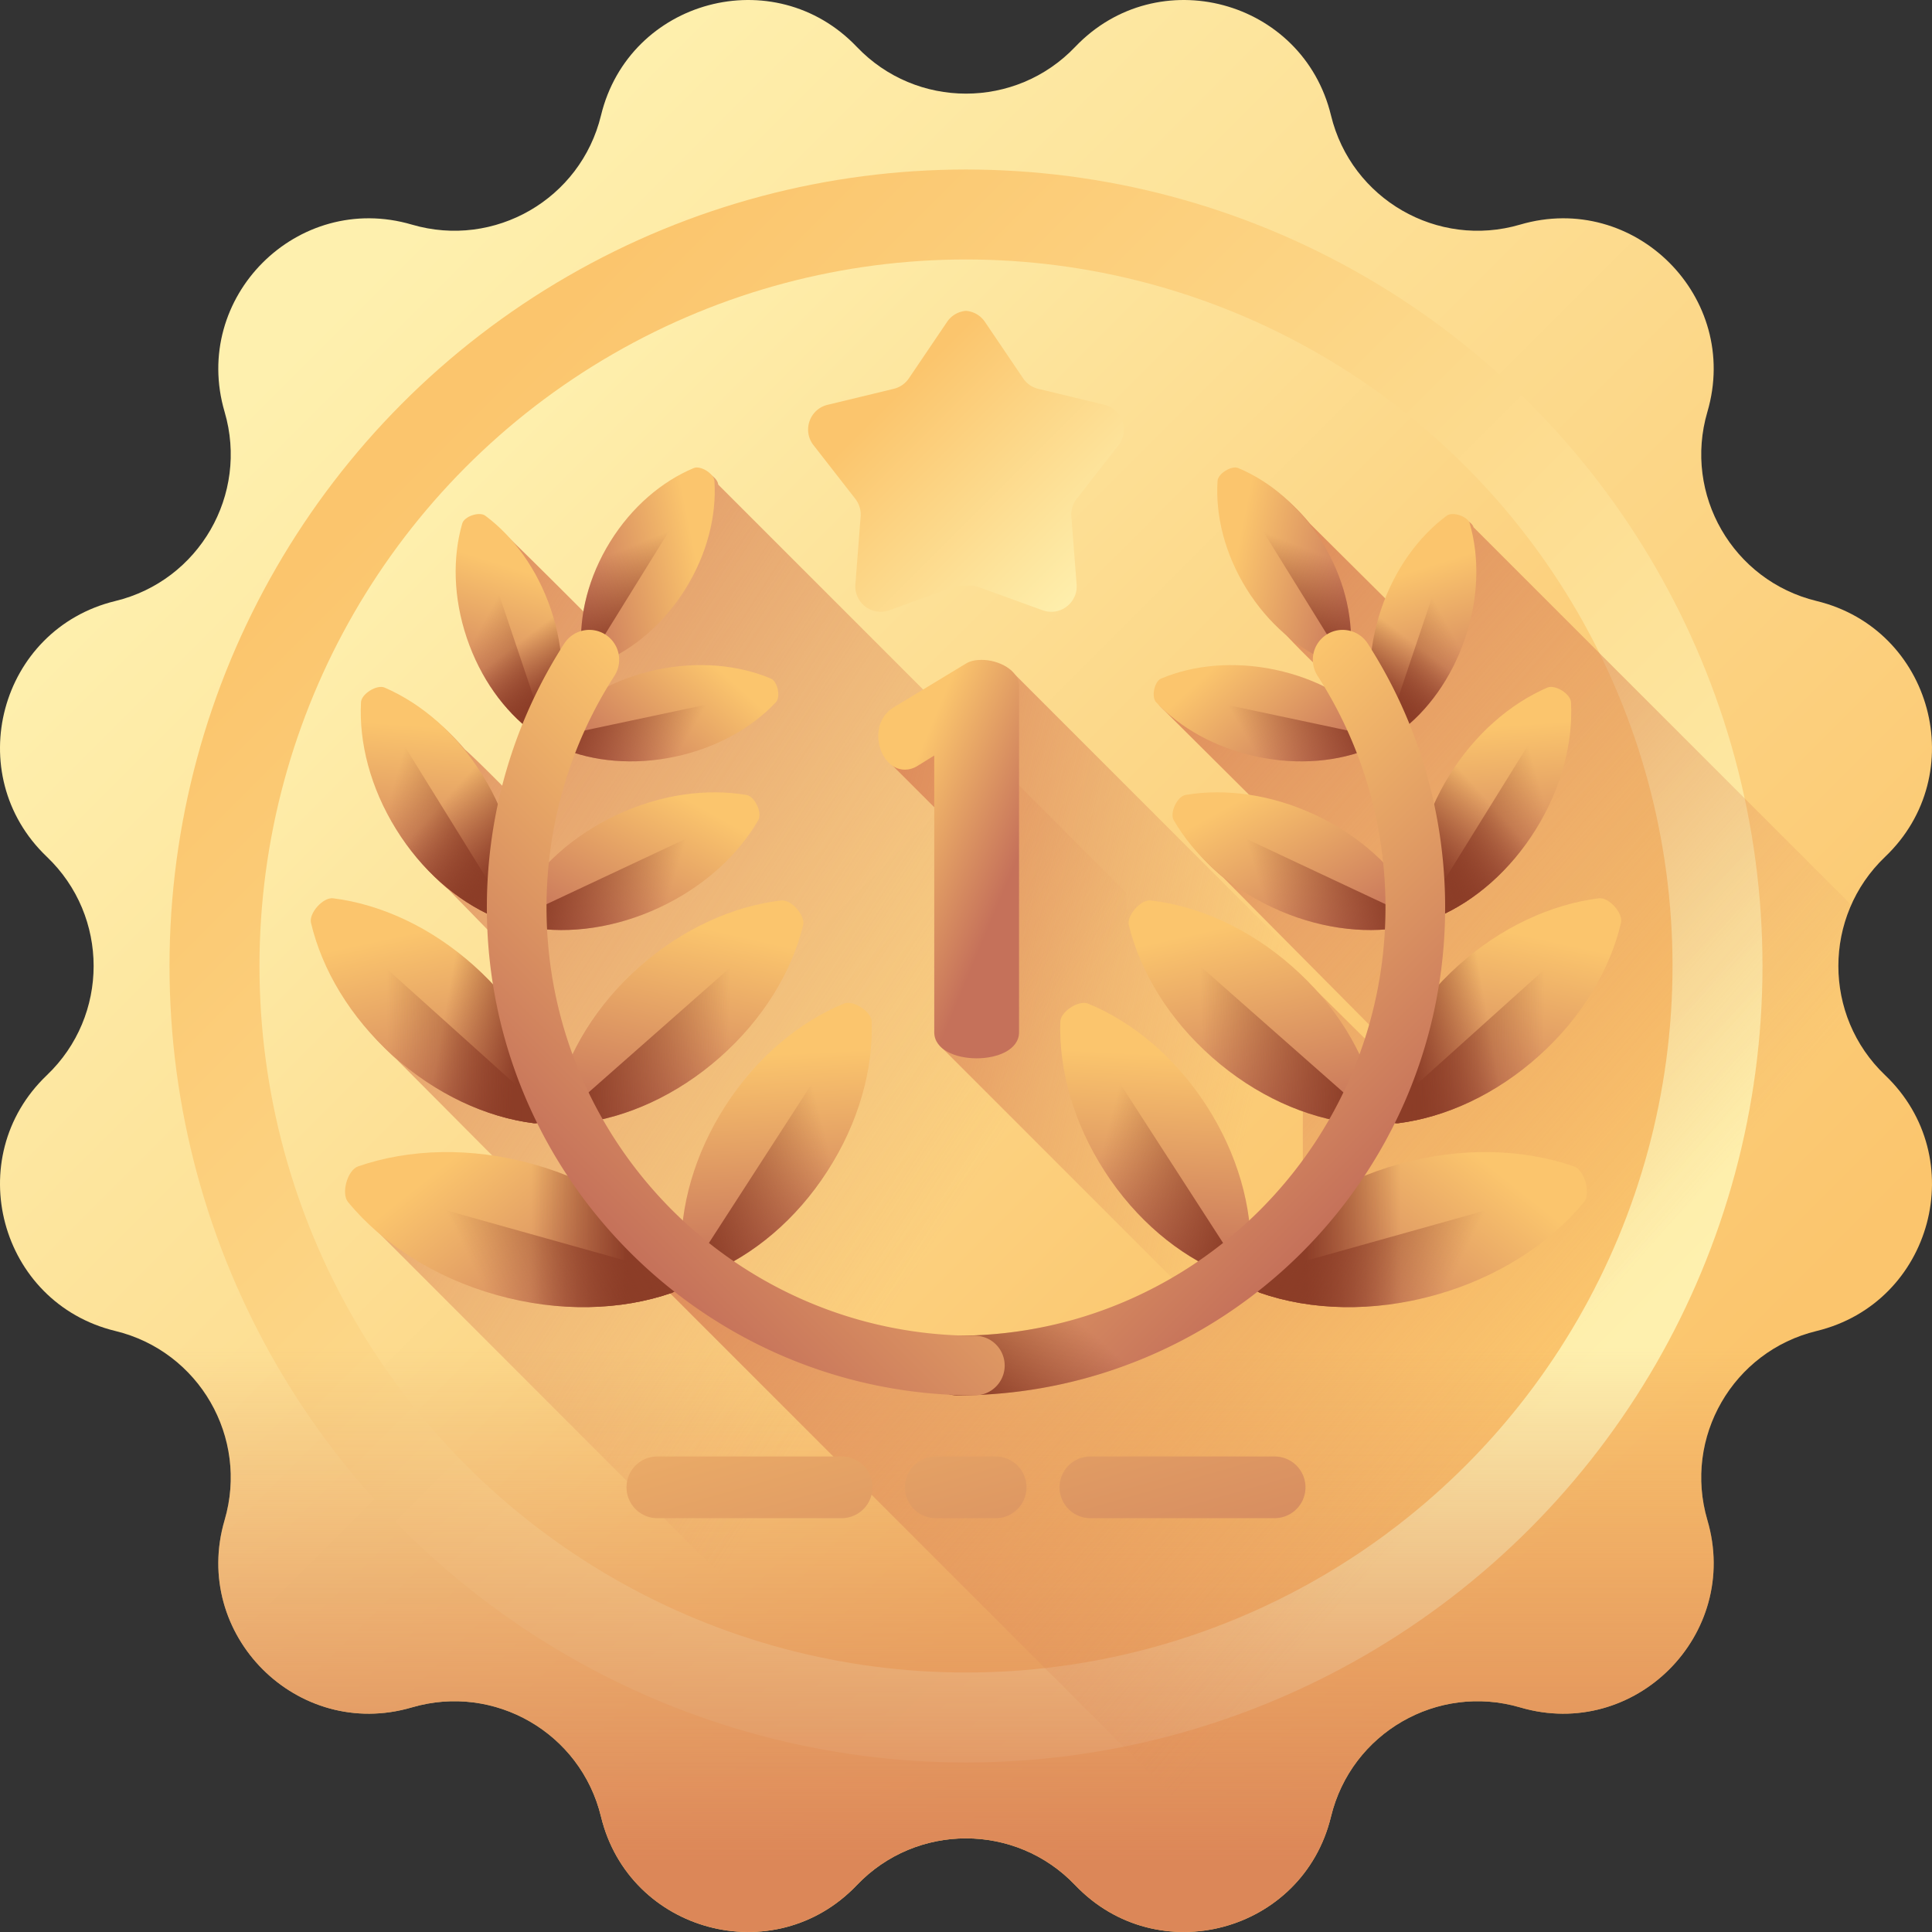 <svg xmlns="http://www.w3.org/2000/svg" version="1.1" xmlns:xlink="http://www.w3.org/1999/xlink" width="512" height="512" x="0" y="0" viewBox="0 0 510 510" style="enable-background:new 0 0 512 512" xml:space="preserve" class=""><rect x="0" y="0" width="510" height="510" fill="#333333" stroke="none"/><g><linearGradient id="a"><stop offset="0" stop-color="#fef0ae"></stop><stop offset="1" stop-color="#fbc56d"></stop></linearGradient><linearGradient xlink:href="#a" id="e" x1="84.554" x2="409.953" y1="84.554" y2="409.953" gradientUnits="userSpaceOnUse"></linearGradient><linearGradient xlink:href="#a" id="f" x1="391.556" x2="114.458" y1="391.556" y2="114.458" gradientUnits="userSpaceOnUse"></linearGradient><linearGradient xlink:href="#a" id="g" x1="119.418" x2="342.592" y1="119.418" y2="342.592" gradientUnits="userSpaceOnUse"></linearGradient><linearGradient id="b"><stop offset="0" stop-color="#dc8758" stop-opacity="0"></stop><stop offset=".996" stop-color="#dc8758" stop-opacity=".996"></stop><stop offset="1" stop-color="#dc8758"></stop></linearGradient><linearGradient xlink:href="#b" id="h" x1="255" x2="255" y1="355.765" y2="491.359" gradientUnits="userSpaceOnUse"></linearGradient><linearGradient xlink:href="#b" id="i" x1="276.822" x2="90.822" y1="281.276" y2="161.276" gradientUnits="userSpaceOnUse"></linearGradient><linearGradient xlink:href="#b" id="j" x1="408.967" x2="245.475" y1="360.198" y2="217.705" gradientUnits="userSpaceOnUse"></linearGradient><linearGradient xlink:href="#a" id="k" x1="286.243" x2="233.9" y1="159.09" y2="106.748" gradientUnits="userSpaceOnUse"></linearGradient><linearGradient xlink:href="#b" id="l" x1="330.826" x2="209.492" y1="291.089" y2="263.089" gradientUnits="userSpaceOnUse"></linearGradient><linearGradient id="c"><stop offset="0" stop-color="#fbc56d"></stop><stop offset="1" stop-color="#c5715a"></stop></linearGradient><linearGradient xlink:href="#c" id="m" x1="234.983" x2="266.983" y1="217.245" y2="230.578" gradientUnits="userSpaceOnUse"></linearGradient><linearGradient xlink:href="#c" id="n" x1="177.808" x2="227.808" y1="322.484" y2="497.484" gradientUnits="userSpaceOnUse"></linearGradient><linearGradient xlink:href="#c" id="o" x1="283.49" x2="333.49" y1="292.289" y2="467.289" gradientUnits="userSpaceOnUse"></linearGradient><linearGradient xlink:href="#c" id="p" x1="230.58" x2="280.58" y1="307.406" y2="482.406" gradientUnits="userSpaceOnUse"></linearGradient><linearGradient xlink:href="#c" id="q" x1="-4866.851" x2="-4835.334" y1="462.436" y2="485.89" gradientTransform="matrix(.85 -.527 .417 .673 4269.312 -2724.543)" gradientUnits="userSpaceOnUse"></linearGradient><linearGradient id="d"><stop offset="0" stop-color="#8c3d27" stop-opacity="0"></stop><stop offset="1" stop-color="#8c3d27"></stop></linearGradient><linearGradient xlink:href="#d" id="r" x1="-4847.127" x2="-4868.634" y1="467.602" y2="480.267" gradientTransform="matrix(.85 -.527 .417 .673 4269.312 -2724.543)" gradientUnits="userSpaceOnUse"></linearGradient><linearGradient xlink:href="#c" id="s" x1="-3546.985" x2="-3500.843" y1="6283.835" y2="6318.174" gradientTransform="matrix(.948 .319 -.172 .51 4801.692 -1918.058)" gradientUnits="userSpaceOnUse"></linearGradient><linearGradient xlink:href="#d" id="t" x1="372.29" x2="362.631" y1="169.057" y2="181.656" gradientUnits="userSpaceOnUse"></linearGradient><linearGradient xlink:href="#d" id="u" x1="-3518.675" x2="-3550.508" y1="6291.444" y2="6310.19" gradientTransform="matrix(.948 .319 -.172 .51 4801.692 -1918.058)" gradientUnits="userSpaceOnUse"></linearGradient><linearGradient xlink:href="#c" id="v" x1="2749.863" x2="2796.006" y1="-6865.036" y2="-6830.698" gradientTransform="matrix(-.208 .978 .526 .112 4514.1 -1754.051)" gradientUnits="userSpaceOnUse"></linearGradient><linearGradient xlink:href="#d" id="w" x1="2778.174" x2="2746.341" y1="-6857.428" y2="-6838.682" gradientTransform="matrix(-.208 .978 .526 .112 4514.1 -1754.051)" gradientUnits="userSpaceOnUse"></linearGradient><linearGradient xlink:href="#c" id="x" x1="-2580.908" x2="-2527.94" y1="5799.36" y2="5838.778" gradientTransform="matrix(.85 .527 -.283 .457 4218.043 -1097.648)" gradientUnits="userSpaceOnUse"></linearGradient><linearGradient xlink:href="#d" id="y" x1="393.549" x2="376.75" y1="212.192" y2="227.311" gradientUnits="userSpaceOnUse"></linearGradient><linearGradient xlink:href="#d" id="z" x1="-2548.409" x2="-2584.951" y1="5808.094" y2="5829.613" gradientTransform="matrix(.85 .527 -.283 .457 4218.043 -1097.648)" gradientUnits="userSpaceOnUse"></linearGradient><linearGradient xlink:href="#c" id="A" x1="2606.166" x2="2659.135" y1="-5032.117" y2="-4992.699" gradientTransform="matrix(-.425 .905 .487 .229 3900.647 -1003.475)" gradientUnits="userSpaceOnUse"></linearGradient><linearGradient xlink:href="#d" id="B" x1="2638.665" x2="2602.123" y1="-5023.383" y2="-5001.864" gradientTransform="matrix(-.425 .905 .487 .229 3900.647 -1003.475)" gradientUnits="userSpaceOnUse"></linearGradient><linearGradient xlink:href="#c" id="C" x1="-1540.495" x2="-1477.593" y1="4687.157" y2="4733.968" gradientTransform="matrix(.669 .744 -.4 .36 3291.296 -298.014)" gradientUnits="userSpaceOnUse"></linearGradient><linearGradient xlink:href="#d" id="D" x1="392.53" x2="371.111" y1="267.351" y2="271.131" gradientUnits="userSpaceOnUse"></linearGradient><linearGradient xlink:href="#d" id="E" x1="-1501.902" x2="-1545.297" y1="4697.529" y2="4723.084" gradientTransform="matrix(.669 .744 -.4 .36 3291.296 -298.014)" gradientUnits="userSpaceOnUse"></linearGradient><linearGradient xlink:href="#c" id="F" x1="2137.228" x2="2200.131" y1="-2992.544" y2="-2945.733" gradientTransform="matrix(-.661 .75 .404 .356 2960.229 -296.408)" gradientUnits="userSpaceOnUse"></linearGradient><linearGradient xlink:href="#d" id="G" x1="2175.822" x2="2132.427" y1="-2982.172" y2="-2956.617" gradientTransform="matrix(-.661 .75 .404 .356 2960.229 -296.408)" gradientUnits="userSpaceOnUse"></linearGradient><linearGradient xlink:href="#c" id="H" x1="1408.538" x2="1471.44" y1="-1371.193" y2="-1324.382" gradientTransform="matrix(-.84 .543 .292 .452 1903.652 133.964)" gradientUnits="userSpaceOnUse"></linearGradient><linearGradient xlink:href="#d" id="I" x1="1447.131" x2="1403.736" y1="-1360.821" y2="-1335.266" gradientTransform="matrix(-.84 .543 .292 .452 1903.652 133.964)" gradientUnits="userSpaceOnUse"></linearGradient><linearGradient xlink:href="#c" id="J" x1="-365.74" x2="-295.159" y1="1905.177" y2="1957.702" gradientTransform="matrix(.27 .963 -.518 .145 1462.707 370.848)" gradientUnits="userSpaceOnUse"></linearGradient><linearGradient xlink:href="#d" id="K" x1="369.623" x2="344.425" y1="324.587" y2="324.587" gradientUnits="userSpaceOnUse"></linearGradient><linearGradient xlink:href="#d" id="L" x1="-322.436" x2="-371.128" y1="1916.815" y2="1945.49" gradientTransform="matrix(.27 .963 -.518 .145 1462.707 370.848)" gradientUnits="userSpaceOnUse"></linearGradient><linearGradient xlink:href="#c" id="M" x1="276.838" x2="355.259" y1="240.599" y2="319.02" gradientUnits="userSpaceOnUse"></linearGradient><linearGradient xlink:href="#d" id="N" x1="287.767" x2="265.767" y1="351.411" y2="376.411" gradientUnits="userSpaceOnUse"></linearGradient><linearGradient xlink:href="#c" id="O" x1="-4168.32" x2="-4136.803" y1="1009.296" y2="1032.751" gradientTransform="matrix(-.85 -.527 -.417 .673 -2937.608 -2724.543)" gradientUnits="userSpaceOnUse"></linearGradient><linearGradient xlink:href="#d" id="P" x1="-4148.596" x2="-4170.104" y1="1014.462" y2="1027.127" gradientTransform="matrix(-.85 -.527 -.417 .673 -2937.608 -2724.543)" gradientUnits="userSpaceOnUse"></linearGradient><linearGradient xlink:href="#c" id="Q" x1="-2768.321" x2="-2722.178" y1="5795.918" y2="5830.257" gradientTransform="matrix(-.948 .319 .172 .51 -3469.988 -1918.058)" gradientUnits="userSpaceOnUse"></linearGradient><linearGradient xlink:href="#d" id="R" x1="1193.995" x2="1184.335" y1="169.057" y2="181.656" gradientTransform="matrix(-1 0 0 1 1331.704 0)" gradientUnits="userSpaceOnUse"></linearGradient><linearGradient xlink:href="#d" id="S" x1="-2740.011" x2="-2771.843" y1="5803.527" y2="5822.273" gradientTransform="matrix(-.948 .319 .172 .51 -3469.988 -1918.058)" gradientUnits="userSpaceOnUse"></linearGradient><linearGradient xlink:href="#c" id="T" x1="2579.252" x2="2625.394" y1="-5370.707" y2="-5336.369" gradientTransform="matrix(.208 .978 -.526 .112 -3182.395 -1754.051)" gradientUnits="userSpaceOnUse"></linearGradient><linearGradient xlink:href="#d" id="U" x1="2607.562" x2="2575.729" y1="-5363.099" y2="-5344.353" gradientTransform="matrix(.208 .978 -.526 .112 -3182.395 -1754.051)" gradientUnits="userSpaceOnUse"></linearGradient><linearGradient xlink:href="#c" id="V" x1="-1882.514" x2="-1829.546" y1="4994.471" y2="5033.889" gradientTransform="matrix(-.85 .527 .283 .457 -2886.338 -1097.648)" gradientUnits="userSpaceOnUse"></linearGradient><linearGradient xlink:href="#d" id="W" x1="1215.253" x2="1198.454" y1="212.192" y2="227.311" gradientTransform="matrix(-1 0 0 1 1331.704 0)" gradientUnits="userSpaceOnUse"></linearGradient><linearGradient xlink:href="#d" id="X" x1="-1850.015" x2="-1886.557" y1="5003.205" y2="5024.724" gradientTransform="matrix(-.85 .527 .283 .457 -2886.338 -1097.648)" gradientUnits="userSpaceOnUse"></linearGradient><linearGradient xlink:href="#c" id="Y" x1="2256.915" x2="2309.884" y1="-3649.349" y2="-3609.93" gradientTransform="matrix(.425 .905 -.487 .229 -2568.943 -1003.475)" gradientUnits="userSpaceOnUse"></linearGradient><linearGradient xlink:href="#d" id="Z" x1="2289.414" x2="2252.872" y1="-3640.615" y2="-3619.096" gradientTransform="matrix(.425 .905 -.487 .229 -2568.943 -1003.475)" gradientUnits="userSpaceOnUse"></linearGradient><linearGradient xlink:href="#c" id="aa" x1="-991.13" x2="-928.228" y1="3551.139" y2="3597.95" gradientTransform="matrix(-.669 .744 .4 .36 -1959.592 -298.014)" gradientUnits="userSpaceOnUse"></linearGradient><linearGradient xlink:href="#d" id="ab" x1="1214.234" x2="1192.816" y1="267.351" y2="271.131" gradientTransform="matrix(-1 0 0 1 1331.704 0)" gradientUnits="userSpaceOnUse"></linearGradient><linearGradient xlink:href="#d" id="ac" x1="-952.537" x2="-995.932" y1="3561.511" y2="3587.066" gradientTransform="matrix(-.669 .744 .4 .36 -1959.592 -298.014)" gradientUnits="userSpaceOnUse"></linearGradient><linearGradient xlink:href="#c" id="ad" x1="1593.82" x2="1656.722" y1="-1846.669" y2="-1799.857" gradientTransform="matrix(.661 .75 -.404 .356 -1628.524 -296.408)" gradientUnits="userSpaceOnUse"></linearGradient><linearGradient xlink:href="#d" id="ae" x1="1632.413" x2="1589.018" y1="-1836.296" y2="-1810.742" gradientTransform="matrix(.661 .75 -.404 .356 -1628.524 -296.408)" gradientUnits="userSpaceOnUse"></linearGradient><linearGradient xlink:href="#c" id="af" x1="718.385" x2="781.288" y1="-542.1" y2="-495.289" gradientTransform="matrix(.84 .543 -.292 .452 -571.948 133.964)" gradientUnits="userSpaceOnUse"></linearGradient><linearGradient xlink:href="#d" id="ag" x1="756.979" x2="713.583" y1="-531.727" y2="-506.173" gradientTransform="matrix(.84 .543 -.292 .452 -571.948 133.964)" gradientUnits="userSpaceOnUse"></linearGradient><linearGradient xlink:href="#c" id="ah" x1="-144.091" x2="-73.51" y1="434.182" y2="486.708" gradientTransform="matrix(-.27 .963 .518 .145 -131.002 370.848)" gradientUnits="userSpaceOnUse"></linearGradient><linearGradient xlink:href="#d" id="ai" x1="1191.327" x2="1166.129" y1="324.587" y2="324.587" gradientTransform="matrix(-1 0 0 1 1331.704 0)" gradientUnits="userSpaceOnUse"></linearGradient><linearGradient xlink:href="#d" id="aj" x1="-100.787" x2="-149.479" y1="445.821" y2="474.495" gradientTransform="matrix(-.27 .963 .518 .145 -131.002 370.848)" gradientUnits="userSpaceOnUse"></linearGradient><linearGradient xlink:href="#c" id="ak" x1="1098.542" x2="1176.964" y1="240.599" y2="319.02" gradientTransform="matrix(-1 0 0 1 1331.704 0)" gradientUnits="userSpaceOnUse"></linearGradient><path fill="url(#e)" d="M283.824 12.372c21.741-22.805 60.101-12.527 67.527 18.094 5.36 22.1 28.106 35.233 49.925 28.824 30.231-8.879 58.312 19.202 49.433 49.433-6.408 21.819 6.724 44.566 28.824 49.925 30.62 7.426 40.899 45.786 18.094 67.527-16.459 15.692-16.459 41.957 0 57.649 22.805 21.741 12.527 60.101-18.094 67.527-22.1 5.36-35.233 28.106-28.824 49.925 8.879 30.231-19.202 58.312-49.433 49.433-21.819-6.408-44.566 6.724-49.925 28.824-7.426 30.62-45.786 40.899-67.527 18.094-15.692-16.459-41.957-16.459-57.649 0-21.741 22.805-60.101 12.527-67.527-18.094-5.36-22.1-28.106-35.233-49.925-28.824-30.231 8.879-58.312-19.202-49.433-49.433 6.408-21.819-6.724-44.566-28.824-49.925-30.62-7.426-40.899-45.786-18.094-67.527 16.459-15.692 16.459-41.957 0-57.649-22.805-21.741-12.527-60.101 18.094-67.527 22.1-5.36 35.233-28.106 28.824-49.925-8.879-30.231 19.202-58.312 49.433-49.433 21.819 6.408 44.566-6.724 49.925-28.824 7.426-30.62 45.786-40.899 67.527-18.094 15.692 16.459 41.958 16.459 57.649 0z" opacity="1" data-original="url(#e)"></path><circle cx="255" cy="255" r="210.253" fill="url(#f)" opacity="1" data-original="url(#f)"></circle><circle cx="255" cy="255" r="186.504" fill="url(#g)" opacity="1" data-original="url(#g)"></circle><path fill="url(#h)" d="M24.571 252.04c.848 11.452-3.195 23.199-12.199 31.784-22.805 21.741-12.526 60.101 18.094 67.527 22.1 5.36 35.233 28.106 28.824 49.925-8.879 30.231 19.202 58.312 49.433 49.433 21.819-6.408 44.566 6.724 49.925 28.824 7.426 30.62 45.786 40.899 67.527 18.094 15.692-16.459 41.957-16.459 57.649 0 21.741 22.805 60.101 12.526 67.527-18.094 5.36-22.1 28.106-35.233 49.925-28.824 30.231 8.879 58.312-19.202 49.433-49.433-6.408-21.819 6.724-44.566 28.824-49.925 30.62-7.426 40.899-45.786 18.094-67.527-9.005-8.585-13.047-20.333-12.199-31.784z" opacity="1" data-original="url(#h)"></path><path fill="url(#i)" d="M497.628 283.824c-12.545-11.96-15.517-30.057-8.94-44.938l-99.716-99.716c-.541-1.864-4.504-3.199-6.063-2.043-6.741 5-12.556 12.557-16.255 21.829L345.8 138.244c-5.163-6.296-11.428-10.972-17.952-13.692-1.757-.732-5.312 1.47-5.439 3.369-.605 9.068 1.861 19.194 7.596 28.452 3.169 5.116 15.34 17.458 17.579 19.372a7.809 7.809 0 0 0 1.222 3.665 111.58 111.58 0 0 1 1.737 2.807 55.847 55.847 0 0 0-12.872-4.41c-10.967-2.328-21.615-1.28-30.156 2.315-1.789.752-2.657 4.844-1.328 6.258l24.524 24.406c-5.826-.87-11.506-.831-16.761.064-2.196.374-4.237 4.719-3.122 6.648 2.954 5.108 7.048 9.946 12.093 14.177l39.5 39.813a113.834 113.834 0 0 1-1.119 3.675l-19.186-19.02c-11.464-10.107-24.81-15.993-37.359-17.442-.924-.107-5.007.399-5.749.709-.569.237-1.136.492-1.701.759a41.333 41.333 0 0 0-.039-4.568L189.591 127.92c-.127-1.899-3.682-4.102-5.439-3.369-8.389 3.497-16.357 10.215-22.092 19.472-3.684 5.948-5.998 12.25-7.035 18.403-1.076-1.049-22.971-23.102-25.934-25.3-1.559-1.156-5.522.18-6.063 2.043-2.583 8.899-2.392 19.598 1.189 30.221 3.156 9.362 8.443 17.174 14.747 22.675a128.51 128.51 0 0 0-5.392 16.343c-1.185-1.183-8.307-8.404-10.828-10.534-5.914-6.984-12.939-12.221-20.208-15.366-2.045-.884-6.125 1.645-6.242 3.87-.559 10.623 2.452 22.53 9.233 33.468 3.661 5.905 8.065 10.945 12.878 15.004l11.266 11.558c.22 4.899.707 9.73 1.463 14.473a78.016 78.016 0 0 0-5.017-4.952c-11.365-10.218-24.654-16.232-37.188-17.804-2.625-.329-6.436 3.911-5.831 6.486 2.892 12.297 10.282 24.873 21.647 35.09l26.177 26.317c-12.716-1.867-24.962-.743-35.402 2.884-2.804.975-4.53 7.134-2.64 9.423L260.099 485.62c8.727 1.12 17.154 5.115 23.726 12.007 21.741 22.805 60.101 12.526 67.527-18.094 5.36-22.1 28.106-35.233 49.925-28.824 30.231 8.879 58.312-19.202 49.433-49.433-6.408-21.819 6.724-44.566 28.824-49.925 30.621-7.426 40.899-45.785 18.094-67.527z" opacity="1" data-original="url(#i)"></path><path fill="url(#j)" d="M497.63 283.82c-12.55-11.96-15.52-30.05-8.94-44.93l-99.72-99.72c-.54-1.86-4.5-3.2-6.06-2.04-6.74 5-12.56 12.55-16.25 21.83l-20.86-20.72c-5.16-6.29-11.43-10.97-17.95-13.69-1.76-.73-5.31 1.47-5.44 3.37-.6 9.07 1.86 19.19 7.6 28.45 3.17 5.12 15.34 17.46 17.58 19.37a7.7 7.7 0 0 0 1.22 3.67c.59.92 1.17 1.86 1.74 2.81a55.868 55.868 0 0 0-12.88-4.41c-10.96-2.33-21.61-1.28-30.15 2.31-1.79.75-2.66 4.85-1.33 6.26l24.52 24.4c-5.82-.87-11.5-.83-16.76.07-2.2.37-4.24 4.72-3.12 6.65 2.95 5.1 7.05 9.94 12.09 14.17l39.5 39.82a91.47 91.47 0 0 1-1.12 3.67l-17.39-17.24v67.44c-21.98 22.08-51.88 36.25-85.03 37.83h-7.76c-32.448-1.548-61.784-15.163-83.62-36.439V332l169.62 169.62c6.75-5.19 11.95-12.68 14.23-22.09 4.44-18.3 20.8-30.45 38.68-30.45 3.72 0 7.5.53 11.25 1.63 3.86 1.14 7.69 1.67 11.41 1.67 25.39 0 45.76-24.73 38.02-51.1a39.92 39.92 0 0 1-1.63-11.25c0-17.88 12.15-34.24 30.45-38.68 19.26-4.67 30.47-21.57 30.47-38.88 0-10.22-3.91-20.58-12.37-28.65z" opacity="1" data-original="url(#j)"></path><path fill="url(#k)" d="m291.54 106.86-17.476-4.223a6.709 6.709 0 0 1-3.983-2.764l-10.074-14.892a6.637 6.637 0 0 0-5.006-2.923 6.639 6.639 0 0 0-5.006 2.923L239.92 99.874a6.716 6.716 0 0 1-3.983 2.764l-17.476 4.223c-4.74 1.145-6.716 6.804-3.719 10.651l11.05 14.183a6.711 6.711 0 0 1 1.397 4.643l-1.385 17.926c-.376 4.862 4.395 8.49 8.98 6.828l16.903-6.126a6.708 6.708 0 0 1 3.313-.316 6.708 6.708 0 0 1 3.313.316l16.903 6.126c4.585 1.662 9.356-1.966 8.98-6.828l-1.385-17.926a6.717 6.717 0 0 1 1.397-4.643l11.05-14.183c2.998-3.848 1.022-9.507-3.718-10.652z" opacity="1" data-original="url(#k)"></path><path fill="url(#l)" d="m266.667 176.805-32 24.333L251 217.471l-2.625 58.854 123.78 123.78c21.896-17.7 39.701-40.252 51.787-66.026z" opacity="1" data-original="url(#l)"></path><path fill="url(#m)" d="m246.615 199.443-4.161 2.583c-1.292.861-2.583 1.148-3.587 1.148-4.161 0-7.031-4.448-7.031-8.896 0-3.013 1.292-5.883 4.162-7.605l18.941-11.479c1.148-.718 2.583-1.004 4.161-1.004 4.592 0 9.901 2.726 9.901 7.031v91.262c0 4.592-5.596 6.888-11.192 6.888-5.597 0-11.193-2.296-11.193-6.888v-73.04z" opacity="1" data-original="url(#m)"></path><path fill="url(#n)" d="M222.166 400.756a8.14 8.14 0 0 0 0-16.28h-48.641a8.14 8.14 0 0 0 0 16.28z" opacity="1" data-original="url(#n)"></path><path fill="url(#o)" d="M336.475 384.476h-48.641a8.14 8.14 0 0 0 0 16.28h48.641a8.14 8.14 0 0 0 0-16.28z" opacity="1" data-original="url(#o)"></path><path fill="url(#p)" d="M262.828 400.756a8.14 8.14 0 0 0 0-16.28h-15.803a8.14 8.14 0 0 0 0 16.28z" opacity="1" data-original="url(#p)"></path><path fill="url(#q)" d="M329.006 155.371c5.735 9.258 13.703 15.975 22.092 19.472 1.757.732 5.312-1.47 5.439-3.369.605-9.068-1.861-19.194-7.596-28.452s-13.703-15.975-22.092-19.472c-1.757-.732-5.312 1.47-5.439 3.369-.605 9.069 1.861 19.195 7.596 28.452z" opacity="1" data-original="url(#q)"></path><path fill="url(#r)" d="m323.518 124.248 30.911 49.898c1.124-.696 2.045-1.722 2.108-2.671.605-9.068-1.861-19.194-7.596-28.452s-13.703-15.975-22.092-19.472c-.879-.367-2.207.001-3.331.697z" opacity="1" data-original="url(#r)"></path><path fill="url(#s)" d="M364.562 160.901c-3.581 10.624-3.772 21.322-1.189 30.221.541 1.864 4.504 3.199 6.063 2.043 7.443-5.52 13.767-14.151 17.347-24.775 3.581-10.624 3.772-21.322 1.189-30.221-.541-1.864-4.504-3.199-6.063-2.043-7.442 5.52-13.766 14.151-17.347 24.775z" opacity="1" data-original="url(#s)"></path><path fill="url(#t)" d="M364.562 160.901c-3.581 10.624-3.772 21.322-1.189 30.221.541 1.864 4.504 3.199 6.063 2.043 7.443-5.52 13.767-14.151 17.347-24.775 3.581-10.624 3.772-21.322 1.189-30.221-.541-1.864-4.504-3.199-6.063-2.043-7.442 5.52-13.766 14.151-17.347 24.775z" opacity="1" data-original="url(#t)"></path><path fill="url(#u)" d="m385.322 136.015-19.3 57.261c1.253.422 2.634.467 3.413-.111 7.443-5.52 13.767-14.151 17.347-24.775 3.581-10.624 3.772-21.322 1.189-30.221-.269-.931-1.395-1.731-2.649-2.154z" opacity="1" data-original="url(#u)"></path><path fill="url(#v)" d="M336.672 176.806c10.967 2.328 20.271 7.611 26.615 14.365 1.329 1.414.46 5.505-1.328 6.258-8.541 3.595-19.189 4.643-30.156 2.315s-20.271-7.611-26.615-14.365c-1.329-1.414-.46-5.505 1.328-6.258 8.541-3.595 19.189-4.643 30.156-2.315z" opacity="1" data-original="url(#v)"></path><path fill="url(#w)" d="m304.683 182.002 59.109 12.546c-.275 1.294-.939 2.505-1.833 2.881-8.541 3.595-19.189 4.643-30.156 2.315s-20.271-7.611-26.615-14.365c-.664-.707-.779-2.084-.505-3.377z" opacity="1" data-original="url(#w)"></path><path fill="url(#x)" d="M382.595 204.664c-6.781 10.938-9.792 22.846-9.233 33.468.117 2.225 4.197 4.754 6.242 3.87 9.763-4.224 19.088-12.217 25.869-23.155s9.792-22.846 9.233-33.468c-.117-2.225-4.197-4.754-6.242-3.87-9.763 4.223-19.089 12.217-25.869 23.155z" opacity="1" data-original="url(#x)"></path><path fill="url(#y)" d="M382.595 204.664c-6.781 10.938-9.792 22.846-9.233 33.468.117 2.225 4.197 4.754 6.242 3.87 9.763-4.224 19.088-12.217 25.869-23.155s9.792-22.846 9.233-33.468c-.117-2.225-4.197-4.754-6.242-3.87-9.763 4.223-19.089 12.217-25.869 23.155z" opacity="1" data-original="url(#y)"></path><path fill="url(#z)" d="m412.307 182.278-36.547 58.955c1.29.8 2.822 1.211 3.844.769 9.763-4.224 19.088-12.217 25.869-23.155s9.792-22.846 9.233-33.468c-.059-1.113-1.108-2.302-2.399-3.101z" opacity="1" data-original="url(#z)"></path><path fill="url(#A)" d="M347.262 215.147c11.649 5.47 20.667 13.808 25.992 23.017 1.115 1.928-.925 6.274-3.121 6.648-10.486 1.784-22.663.171-34.312-5.299s-20.667-13.808-25.992-23.017c-1.115-1.928.925-6.274 3.121-6.648 10.486-1.784 22.662-.171 34.312 5.299z" opacity="1" data-original="url(#A)"></path><path fill="url(#B)" d="m310.147 212.589 62.787 29.482c-.645 1.374-1.704 2.554-2.802 2.741-10.486 1.784-22.663.171-34.312-5.299s-20.667-13.808-25.992-23.017c-.557-.964-.326-2.533.319-3.907z" opacity="1" data-original="url(#B)"></path><path fill="url(#C)" d="M384.884 254.929c-11.365 10.218-18.755 22.794-21.647 35.09-.606 2.575 3.206 6.815 5.831 6.486 12.534-1.572 25.822-7.586 37.188-17.804 11.365-10.218 18.755-22.794 21.647-35.09.606-2.575-3.206-6.815-5.831-6.486-12.535 1.571-25.823 7.586-37.188 17.804z" opacity="1" data-original="url(#C)"></path><path fill="url(#D)" d="M384.884 254.929c-11.365 10.218-18.755 22.794-21.647 35.09-.606 2.575 3.206 6.815 5.831 6.486 12.534-1.572 25.822-7.586 37.188-17.804 11.365-10.218 18.755-22.794 21.647-35.09.606-2.575-3.206-6.815-5.831-6.486-12.535 1.571-25.823 7.586-37.188 17.804z" opacity="1" data-original="url(#D)"></path><path fill="url(#E)" d="m426.198 239.278-61.257 55.072c1.205 1.341 2.814 2.318 4.127 2.154 12.534-1.572 25.822-7.586 37.188-17.804s18.755-22.793 21.647-35.09c.302-1.287-.499-2.991-1.705-4.332z" opacity="1" data-original="url(#E)"></path><path fill="url(#F)" d="M341.117 255.141c11.464 10.107 18.975 22.61 21.986 34.878.631 2.569-3.14 6.846-5.768 6.542-12.549-1.45-25.895-7.335-37.359-17.442s-18.975-22.61-21.986-34.878c-.631-2.569 3.14-6.846 5.768-6.542 12.548 1.45 25.895 7.335 37.359 17.442z" opacity="1" data-original="url(#F)"></path><path fill="url(#G)" d="m299.652 239.892 61.789 54.475c-1.192 1.352-2.792 2.346-4.106 2.194-12.549-1.45-25.895-7.335-37.359-17.442s-18.975-22.61-21.986-34.878c-.315-1.285.47-2.996 1.662-4.349z" opacity="1" data-original="url(#G)"></path><path fill="url(#H)" d="M318.458 291.843c8.295 12.836 12.135 26.908 11.708 39.533-.09 2.644-4.878 5.738-7.325 4.733-11.686-4.797-22.937-14.081-31.231-26.917s-12.135-26.908-11.708-39.533c.09-2.644 4.878-5.738 7.325-4.733 11.685 4.797 22.936 14.08 31.231 26.917z" opacity="1" data-original="url(#H)"></path><path fill="url(#I)" d="m282.68 265.924 44.707 69.186c-1.514.978-3.323 1.501-4.547.999-11.686-4.797-22.937-14.081-31.231-26.917-8.295-12.836-12.135-26.908-11.708-39.533.045-1.322 1.265-2.756 2.779-3.735z" opacity="1" data-original="url(#I)"></path><path fill="url(#J)" d="M369.222 307.317c-16.513 4.626-30.2 13.6-39.224 24.531-1.89 2.289-.164 8.449 2.64 9.423 13.389 4.652 29.746 5.211 46.259.585s30.2-13.6 39.224-24.531c1.89-2.289.164-8.449-2.64-9.423-13.389-4.652-29.746-5.211-46.259-.585z" opacity="1" data-original="url(#J)"></path><path fill="url(#K)" d="M369.222 307.317c-16.513 4.626-30.2 13.6-39.224 24.531-1.89 2.289-.164 8.449 2.64 9.423 13.389 4.652 29.746 5.211 46.259.585s30.2-13.6 39.224-24.531c1.89-2.289.164-8.449-2.64-9.423-13.389-4.652-29.746-5.211-46.259-.585z" opacity="1" data-original="url(#K)"></path><path fill="url(#L)" d="m418.561 312.121-89.003 24.932c.546 1.948 1.678 3.732 3.08 4.219 13.389 4.652 29.746 5.211 46.259.585s30.2-13.6 39.224-24.531c.944-1.145.985-3.258.44-5.205z" opacity="1" data-original="url(#L)"></path><path fill="url(#M)" d="M252.662 368.345a7.874 7.874 0 0 1 0-15.748c62.347 0 113.07-50.723 113.07-113.07 0-21.77-6.198-42.904-17.924-61.118a7.874 7.874 0 0 1 2.359-10.883 7.874 7.874 0 0 1 10.884 2.359c13.365 20.761 20.43 44.843 20.43 69.643-.001 71.029-57.788 128.817-128.819 128.817z" opacity="1" data-original="url(#M)"></path><path fill="url(#N)" d="M343.909 306.217c-20.591 28.097-53.822 46.379-91.247 46.379a7.874 7.874 0 0 0 0 15.748c35.619 0 67.905-14.533 91.247-37.979z" opacity="1" data-original="url(#N)"></path><path fill="url(#O)" d="M180.994 155.371c-5.735 9.258-13.703 15.975-22.092 19.472-1.757.732-5.312-1.47-5.439-3.369-.605-9.068 1.861-19.194 7.596-28.452s13.703-15.975 22.092-19.472c1.757-.732 5.312 1.47 5.439 3.369.605 9.069-1.861 19.195-7.596 28.452z" opacity="1" data-original="url(#O)"></path><path fill="url(#P)" d="m186.482 124.248-30.911 49.898c-1.124-.696-2.045-1.722-2.108-2.671-.605-9.068 1.861-19.194 7.596-28.452s13.703-15.975 22.092-19.472c.879-.367 2.207.001 3.331.697z" opacity="1" data-original="url(#P)"></path><path fill="url(#Q)" d="M145.438 160.901c3.581 10.624 3.772 21.322 1.189 30.221-.541 1.864-4.504 3.199-6.063 2.043-7.443-5.52-13.767-14.151-17.347-24.775-3.581-10.624-3.772-21.322-1.189-30.221.541-1.864 4.504-3.199 6.063-2.043 7.442 5.52 13.766 14.151 17.347 24.775z" opacity="1" data-original="url(#Q)"></path><path fill="url(#R)" d="M145.438 160.901c3.581 10.624 3.772 21.322 1.189 30.221-.541 1.864-4.504 3.199-6.063 2.043-7.443-5.52-13.767-14.151-17.347-24.775-3.581-10.624-3.772-21.322-1.189-30.221.541-1.864 4.504-3.199 6.063-2.043 7.442 5.52 13.766 14.151 17.347 24.775z" opacity="1" data-original="url(#R)"></path><path fill="url(#S)" d="m124.678 136.015 19.3 57.261c-1.253.422-2.634.467-3.413-.111-7.443-5.52-13.767-14.151-17.347-24.775-3.581-10.624-3.772-21.322-1.189-30.221.269-.931 1.395-1.731 2.649-2.154z" opacity="1" data-original="url(#S)"></path><path fill="url(#T)" d="M173.328 176.806c-10.967 2.328-20.271 7.611-26.615 14.365-1.329 1.414-.46 5.505 1.328 6.258 8.541 3.595 19.189 4.643 30.156 2.315s20.271-7.611 26.615-14.365c1.329-1.414.46-5.505-1.328-6.258-8.541-3.595-19.189-4.643-30.156-2.315z" opacity="1" data-original="url(#T)"></path><path fill="url(#U)" d="m205.317 182.002-59.109 12.546c.275 1.294.939 2.505 1.833 2.881 8.541 3.595 19.189 4.643 30.156 2.315s20.271-7.611 26.615-14.365c.664-.707.779-2.084.505-3.377z" opacity="1" data-original="url(#U)"></path><path fill="url(#V)" d="M127.405 204.664c6.781 10.938 9.792 22.846 9.233 33.468-.117 2.225-4.197 4.754-6.242 3.87-9.763-4.224-19.088-12.217-25.869-23.155s-9.792-22.846-9.233-33.468c.117-2.225 4.197-4.754 6.242-3.87 9.763 4.223 19.089 12.217 25.869 23.155z" opacity="1" data-original="url(#V)"></path><path fill="url(#W)" d="M127.405 204.664c6.781 10.938 9.792 22.846 9.233 33.468-.117 2.225-4.197 4.754-6.242 3.87-9.763-4.224-19.088-12.217-25.869-23.155s-9.792-22.846-9.233-33.468c.117-2.225 4.197-4.754 6.242-3.87 9.763 4.223 19.089 12.217 25.869 23.155z" opacity="1" data-original="url(#W)"></path><path fill="url(#X)" d="m97.693 182.278 36.547 58.955c-1.29.8-2.821 1.211-3.844.769-9.763-4.224-19.088-12.217-25.869-23.155s-9.792-22.846-9.233-33.468c.059-1.113 1.108-2.302 2.399-3.101z" opacity="1" data-original="url(#X)"></path><path fill="url(#Y)" d="M162.738 215.147c-11.649 5.47-20.667 13.808-25.992 23.017-1.115 1.928.925 6.274 3.121 6.648 10.486 1.784 22.663.171 34.312-5.299s20.667-13.808 25.992-23.017c1.115-1.928-.925-6.274-3.121-6.648-10.486-1.784-22.662-.171-34.312 5.299z" opacity="1" data-original="url(#Y)"></path><path fill="url(#Z)" d="m199.852 212.589-62.787 29.482c.645 1.374 1.704 2.554 2.802 2.741 10.486 1.784 22.663.171 34.312-5.299s20.667-13.808 25.992-23.017c.558-.964.327-2.533-.319-3.907z" opacity="1" data-original="url(#Z)"></path><path fill="url(#aa)" d="M125.116 254.929c11.365 10.218 18.755 22.794 21.647 35.09.606 2.575-3.206 6.815-5.831 6.486-12.534-1.572-25.822-7.586-37.188-17.804-11.365-10.218-18.755-22.794-21.647-35.09-.606-2.575 3.206-6.815 5.831-6.486 12.535 1.571 25.823 7.586 37.188 17.804z" opacity="1" data-original="url(#aa)"></path><path fill="url(#ab)" d="M125.116 254.929c11.365 10.218 18.755 22.794 21.647 35.09.606 2.575-3.206 6.815-5.831 6.486-12.534-1.572-25.822-7.586-37.188-17.804-11.365-10.218-18.755-22.794-21.647-35.09-.606-2.575 3.206-6.815 5.831-6.486 12.535 1.571 25.823 7.586 37.188 17.804z" opacity="1" data-original="url(#ab)"></path><path fill="url(#ac)" d="m83.802 239.278 61.257 55.072c-1.205 1.341-2.814 2.318-4.127 2.154-12.534-1.572-25.822-7.586-37.188-17.804s-18.755-22.793-21.647-35.09c-.302-1.287.499-2.991 1.705-4.332z" opacity="1" data-original="url(#ac)"></path><path fill="url(#ad)" d="M168.883 255.141c-11.464 10.107-18.975 22.61-21.986 34.878-.631 2.569 3.14 6.846 5.768 6.542 12.549-1.45 25.895-7.335 37.359-17.442s18.975-22.61 21.986-34.878c.631-2.569-3.14-6.846-5.768-6.542-12.549 1.45-25.895 7.335-37.359 17.442z" opacity="1" data-original="url(#ad)"></path><path fill="url(#ae)" d="m210.348 239.892-61.789 54.475c1.192 1.352 2.792 2.346 4.106 2.194 12.549-1.45 25.895-7.335 37.359-17.442s18.975-22.61 21.986-34.878c.315-1.285-.47-2.996-1.662-4.349z" opacity="1" data-original="url(#ae)"></path><path fill="url(#af)" d="M191.542 291.843c-8.295 12.836-12.135 26.908-11.708 39.533.09 2.644 4.878 5.738 7.325 4.733 11.686-4.797 22.937-14.081 31.231-26.917 8.295-12.836 12.135-26.908 11.708-39.533-.09-2.644-4.878-5.738-7.325-4.733-11.685 4.797-22.936 14.08-31.231 26.917z" opacity="1" data-original="url(#af)"></path><path fill="url(#ag)" d="m227.32 265.924-44.707 69.186c1.514.978 3.323 1.501 4.547.999 11.686-4.797 22.937-14.081 31.231-26.917 8.295-12.836 12.135-26.908 11.708-39.533-.045-1.322-1.265-2.756-2.779-3.735z" opacity="1" data-original="url(#ag)"></path><path fill="url(#ah)" d="M140.778 307.317c16.513 4.626 30.2 13.6 39.224 24.531 1.89 2.289.164 8.449-2.64 9.423-13.389 4.652-29.746 5.211-46.259.585s-30.2-13.6-39.224-24.531c-1.89-2.289-.164-8.449 2.64-9.423 13.389-4.652 29.746-5.211 46.259-.585z" opacity="1" data-original="url(#ah)"></path><path fill="url(#ai)" d="M140.778 307.317c16.513 4.626 30.2 13.6 39.224 24.531 1.89 2.289.164 8.449-2.64 9.423-13.389 4.652-29.746 5.211-46.259.585s-30.2-13.6-39.224-24.531c-1.89-2.289-.164-8.449 2.64-9.423 13.389-4.652 29.746-5.211 46.259-.585z" opacity="1" data-original="url(#ai)"></path><path fill="url(#aj)" d="m91.439 312.121 89.003 24.932c-.546 1.948-1.678 3.732-3.08 4.219-13.389 4.652-29.746 5.211-46.259.585s-30.2-13.6-39.224-24.531c-.944-1.145-.985-3.258-.44-5.205z" opacity="1" data-original="url(#aj)"></path><path fill="url(#ak)" d="M257.338 368.345a7.874 7.874 0 0 0 0-15.748c-62.347 0-113.07-50.723-113.07-113.07 0-21.77 6.198-42.904 17.924-61.118a7.874 7.874 0 0 0-2.359-10.883 7.874 7.874 0 0 0-10.884 2.359c-13.365 20.761-20.43 44.843-20.43 69.643.001 71.029 57.788 128.817 128.819 128.817z" opacity="1" data-original="url(#ak)"></path></g></svg>